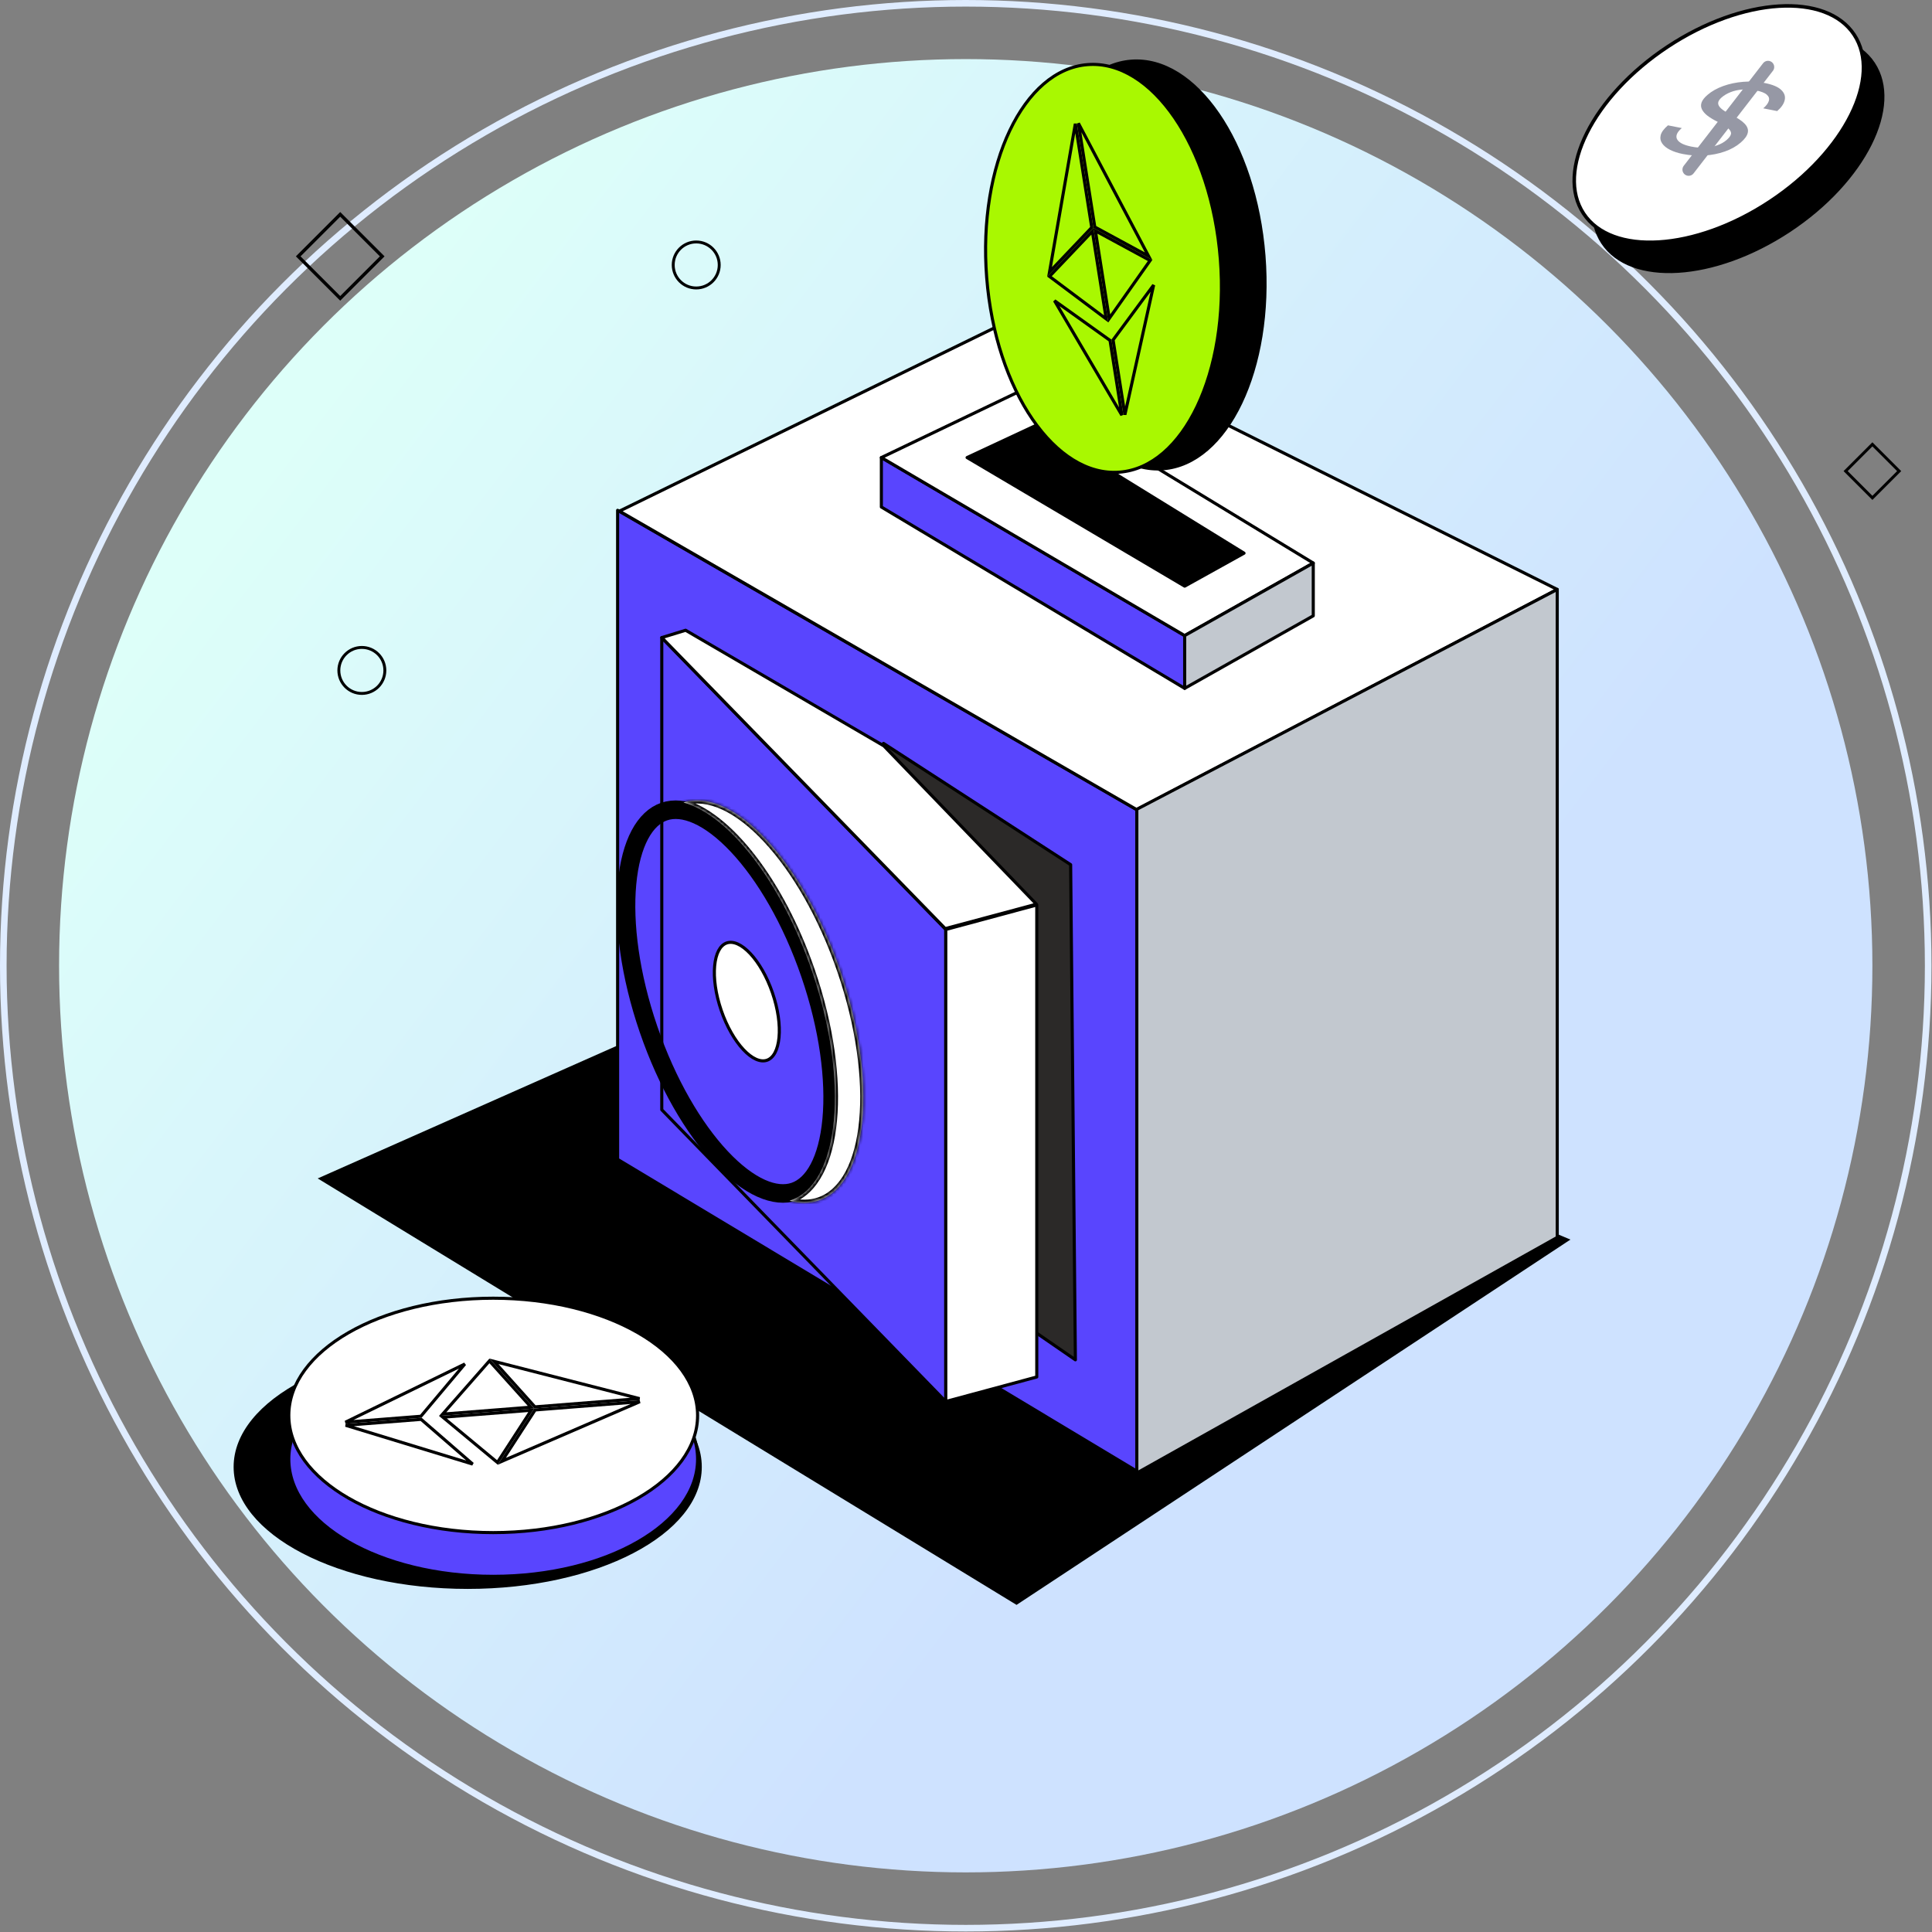 <?xml version="1.0" encoding="UTF-8"?>
<svg width="586px" height="586px" viewBox="0 0 586 586" version="1.1" xmlns="http://www.w3.org/2000/svg" xmlns:xlink="http://www.w3.org/1999/xlink">
    <rect x="0" y="0" width="586" height="586" fill="#808080" stroke="none"/>
    <title>definition-unslashable</title>
    <defs>
        <linearGradient x1="43.849%" y1="95.324%" x2="-12.159%" y2="52.627%" id="linearGradient-1">
            <stop stop-color="#CEE2FF" offset="0%"></stop>
            <stop stop-color="#DDFFF9" offset="100%"></stop>
        </linearGradient>
        <path d="M32.477,121.317 C47.482,116.17 50.386,85.002 38.962,51.701 C29.654,24.566 13.705,4.388 0,0.631 C14.99,-4.136 36.218,18.609 47.57,51.701 C58.993,85.002 56.09,116.17 41.085,121.317 C38.307,122.27 35.308,122.264 32.194,121.411 C32.289,121.381 32.383,121.349 32.477,121.317 Z" id="path-2"></path>
    </defs>
    <g id="Page-1" stroke="none" stroke-width="1" fill="none" fill-rule="evenodd">
        <g id="definition-unslashable" transform="translate(1, 1)">
            <circle id="Oval" fill="url(#linearGradient-1)" fill-rule="nonzero" cx="291.92" cy="291.92" r="275"></circle>
            <rect id="Rectangle" stroke="#000000" stroke-width="0.882" transform="translate(566.921, 141.892) scale(-1, 1) rotate(45) translate(-566.921, -141.892) " x="561.18" y="136.152" width="11.481" height="11.481"></rect>
            <circle id="Oval" stroke="#DFECFF" stroke-width="2" cx="291.92" cy="291.92" r="291.92"></circle>
            <polygon id="Path" fill="#000000" fill-rule="nonzero" points="475.33 374.98 259.768 284.657 205.861 307.435 95.361 356.435 307.33 485.783"></polygon>
            <polygon id="Rectangle" stroke="#000000" stroke-width="0.938" fill="#5945FE" fill-rule="nonzero" stroke-linejoin="round" points="186.33 153.783 343.816 244.596 343.911 445.285 186.33 350.648"></polygon>
            <polygon id="Rectangle" stroke="#000000" stroke-width="0.938" fill="#2B2928" fill-rule="nonzero" stroke-linejoin="round" points="266.972 224.475 323.741 261.266 325.179 411.451 266.972 371.345"></polygon>
            <polygon id="Rectangle" stroke="#000000" stroke-width="0.938" fill="#FFFFFF" fill-rule="nonzero" stroke-linejoin="round" transform="translate(329.107, 165.906) rotate(45) translate(-329.107, -165.906) " points="263.381 132.174 438.072 73.738 395.151 211.147 220.142 258.074"></polygon>
            <polygon id="Rectangle" stroke="#000000" stroke-width="0.938" fill="#C2C8CF" fill-rule="nonzero" stroke-linejoin="round" points="343.816 244.454 471.33 177.783 471.33 374.331 343.816 445.783"></polygon>
            <polygon id="Path" stroke="#000000" stroke-width="0.938" fill="#5945FE" fill-rule="nonzero" stroke-linejoin="round" points="199.724 192.406 285.868 280.921 285.868 424.122 199.724 335.608"></polygon>
            <polygon id="Path" stroke="#000000" stroke-width="0.938" fill="#FFFFFF" fill-rule="nonzero" stroke-linejoin="round" points="267.084 225.236 313.36 273.247 285.709 280.664 199.721 192.386 206.953 190.167"></polygon>
            <polygon id="Path" stroke="#000000" stroke-width="0.938" fill="#FFFFFF" fill-rule="nonzero" stroke-linejoin="round" points="285.869 280.926 313.466 273.489 313.466 416.653 285.869 424.09"></polygon>
            <polygon id="Rectangle" stroke="#000000" stroke-width="0.938" fill="#5945FE" fill-rule="nonzero" stroke-linejoin="round" transform="translate(312.551, 172.416) rotate(31) translate(-312.551, -172.416) " points="255.095 166.535 361.766 165.439 370.007 179.153 262.82 179.393"></polygon>
            <polygon id="Rectangle" stroke="#000000" stroke-width="0.938" fill="#FFFFFF" fill-rule="nonzero" stroke-linejoin="round" transform="translate(331.83, 153.783) rotate(32) translate(-331.83, -153.783) " points="293.85 133.886 395.856 132.642 374.44 171.966 267.804 174.924"></polygon>
            <polygon id="Rectangle" stroke="#000000" stroke-width="0.938" fill="#000000" fill-rule="nonzero" stroke-linejoin="round" transform="translate(334.33, 152.283) rotate(32) translate(-334.33, -152.283) " points="303.662 142.775 377.632 142.323 367.666 160.342 291.028 162.243"></polygon>
            <polygon id="Rectangle" stroke="#000000" stroke-width="0.938" fill="#C2C8CF" fill-rule="nonzero" stroke-linejoin="round" transform="translate(377.83, 188.783) scale(1, -1) rotate(56) translate(-377.83, -188.783) " points="351.174 194.325 391.221 174.294 404.486 183.241 364.439 203.272"></polygon>
            <path d="M244.728,294.389 C250.341,310.752 252.385,326.464 251.256,338.581 C250.101,350.985 245.796,358.441 239.991,360.433 C234.185,362.424 226.211,359.181 217.685,350.098 C209.355,341.225 201.324,327.567 195.711,311.204 C190.098,294.841 188.054,279.129 189.183,267.012 C190.338,254.608 194.643,247.152 200.448,245.16 C206.254,243.169 214.228,246.412 222.755,255.495 C231.084,264.368 239.115,278.026 244.728,294.389 Z" id="Path" stroke="#000000" stroke-width="5.625"></path>
            <path d="M238.782,363.093 C253.787,357.946 256.691,326.778 245.267,293.477 C235.959,266.342 220.01,246.164 206.305,242.407 C221.295,237.64 242.523,260.385 253.875,293.477 C265.298,326.778 262.395,357.946 247.39,363.093 C244.612,364.046 241.613,364.04 238.499,363.187 C238.594,363.157 238.688,363.125 238.782,363.093 Z" id="Path" fill="#FFFFFF"></path>
            <g id="Clipped" transform="translate(206.305, 241.776)">
                <mask id="mask-3" fill="white">
                    <use xlink:href="#path-2"></use>
                </mask>
                <g id="Path"></g>
                <path d="M38.962,51.701 L39.849,51.397 L38.962,51.701 Z M32.477,121.317 L32.173,120.43 L32.173,120.43 L32.477,121.317 Z M0,0.631 L-0.284,-0.263 L-3.303,0.697 L-0.248,1.535 L0,0.631 Z M47.57,51.701 L48.457,51.397 L47.57,51.701 Z M41.085,121.317 L40.781,120.43 L40.781,120.43 L41.085,121.317 Z M32.194,121.411 L31.91,120.517 L28.891,121.477 L31.946,122.315 L32.194,121.411 Z M38.076,52.005 C43.754,68.56 45.856,84.542 44.697,96.98 C43.53,109.513 39.11,118.051 32.173,120.43 L32.782,122.204 C40.85,119.436 45.384,109.816 46.564,97.154 C47.752,84.395 45.594,68.143 39.849,51.397 L38.076,52.005 Z M-0.248,1.535 C6.317,3.334 13.574,9.131 20.387,17.971 C27.181,26.785 33.45,38.52 38.076,52.005 L39.849,51.397 C35.167,37.746 28.807,25.824 21.873,16.827 C14.958,7.855 7.389,1.684 0.248,-0.273 L-0.248,1.535 Z M0.284,1.524 C7.22,-0.682 15.908,3.429 24.464,12.608 C32.955,21.718 41.04,35.554 46.683,52.005 L48.457,51.397 C42.748,34.755 34.543,20.673 25.835,11.329 C17.191,2.055 7.77,-2.824 -0.284,-0.263 L0.284,1.524 Z M46.683,52.005 C52.362,68.56 54.463,84.542 53.304,96.98 C52.137,109.513 47.717,118.051 40.781,120.43 L41.389,122.204 C49.457,119.436 53.992,109.816 55.171,97.154 C56.36,84.395 54.201,68.143 48.457,51.397 L46.683,52.005 Z M40.781,120.43 C38.209,121.313 35.406,121.319 32.442,120.507 L31.946,122.315 C35.211,123.21 38.404,123.228 41.389,122.204 L40.781,120.43 Z M32.173,120.43 C32.086,120.46 31.998,120.489 31.91,120.517 L32.478,122.304 C32.58,122.272 32.681,122.239 32.782,122.204 L32.173,120.43 Z" id="Shape" fill="#000000" fill-rule="nonzero" mask="url(#mask-3)"></path>
            </g>
            <path d="M217.755,305.463 C219.465,310.448 221.918,314.628 224.481,317.358 C227.076,320.124 229.641,321.264 231.626,320.583 C233.612,319.902 234.937,317.427 235.288,313.651 C235.636,309.922 235.006,305.117 233.296,300.131 C231.585,295.146 229.133,290.966 226.57,288.235 C223.974,285.47 221.409,284.33 219.424,285.011 C217.439,285.692 216.114,288.167 215.762,291.943 C215.415,295.671 216.044,300.477 217.755,305.463 Z" id="Path" stroke="#000000" stroke-width="0.938" fill="#FFFFFF" fill-rule="nonzero"></path>
            <path d="M211.392,443.935 C211.392,453.89 203.641,463.016 190.849,469.683 C178.08,476.337 160.408,480.467 140.861,480.467 C121.315,480.467 103.642,476.337 90.873,469.683 C78.082,463.016 70.33,453.89 70.33,443.935 C70.33,433.981 78.082,424.854 90.873,418.188 C103.642,411.534 121.315,407.404 140.861,407.404 C160.408,407.404 178.08,411.534 190.849,418.188 C203.641,424.854 211.392,433.981 211.392,443.935 Z" id="Path" stroke="#000000" stroke-width="0.938" fill="#000000" fill-rule="nonzero"></path>
            <path d="M210.589,441.575 C210.589,451.282 203.762,460.159 192.528,466.636 C181.308,473.106 165.776,477.122 148.594,477.122 C131.412,477.122 115.879,473.106 104.658,466.636 C93.425,460.159 86.597,451.282 86.597,441.575 C86.597,431.868 93.425,422.991 104.658,416.514 C115.879,410.045 131.412,406.028 148.594,406.028 C165.776,406.028 181.308,410.045 192.528,416.514 C203.762,422.991 210.589,431.868 210.589,441.575 Z" id="Path" stroke="#000000" stroke-width="0.938" fill="#5945FE" fill-rule="nonzero"></path>
            <path d="M210.589,428.31 C210.589,438.017 203.762,446.895 192.528,453.371 C181.308,459.841 165.776,463.857 148.594,463.857 C131.412,463.857 115.879,459.841 104.658,453.371 C93.425,446.895 86.597,438.017 86.597,428.31 C86.597,418.604 93.425,409.726 104.658,403.25 C115.879,396.78 131.412,392.763 148.594,392.763 C165.776,392.763 181.308,396.78 192.528,403.25 C203.762,409.726 210.589,418.604 210.589,428.31 Z" id="Path" stroke="#000000" stroke-width="0.938" fill="#FFFFFF" fill-rule="nonzero"></path>
            <g id="Group" transform="translate(103.764, 411.777)" stroke="#000000" stroke-width="0.938">
                <polygon id="Path" points="22.894 16.794 -7.10542736e-15 18.596 36.225 0.942"></polygon>
                <polygon id="Path" points="38.612 31.298 0.073 19.53 22.967 17.729"></polygon>
                <polygon id="Path" points="56.299 14.035 29.493 16.144 43.682 5.68434189e-14"></polygon>
                <polygon id="Path" points="45.062 0.132 89.235 11.441 57.476 13.943"></polygon>
                <polygon id="Path" points="56.372 14.97 46.107 30.804 29.566 17.078"></polygon>
                <polygon id="Path" points="47.449 30.458 57.549 14.877 89.308 12.376"></polygon>
            </g>
            <g id="bitcoin" transform="translate(297.94, 17.498)" stroke="#000000" stroke-width="0.938">
                
                <path d="M44.149,0.063 C53.827,-0.696 63.21,5.417 70.546,16.11 C77.873,26.79 83.091,41.961 84.434,59.091 C85.777,76.221 82.987,92.019 77.415,103.712 C71.836,115.417 63.52,122.918 53.842,123.676 C44.165,124.435 34.781,118.322 27.446,107.63 C20.119,96.949 14.901,81.778 13.558,64.648 C12.215,47.519 15.004,31.72 20.577,20.028 C26.156,8.323 34.472,0.822 44.149,0.063 Z" id="Path" fill="#000000" fill-rule="nonzero"></path>
                <path d="M30.925,1.1 C40.602,0.342 49.986,6.454 57.321,17.147 C64.648,27.827 69.866,42.998 71.21,60.128 C72.553,77.258 69.763,93.057 64.19,104.749 C58.611,116.454 50.295,123.955 40.618,124.714 C30.941,125.472 21.557,119.36 14.222,108.667 C6.895,97.986 1.676,82.815 0.333,65.686 C-1.01,48.556 1.78,32.757 7.353,21.065 C12.931,9.36 21.248,1.859 30.925,1.1 Z" id="Path" fill="#A9F801" fill-rule="nonzero"></path>
                <g id="Group" transform="translate(19.378, 18.888)">
                    <polygon id="Path" points="18.369 65.866 21.954 88.549 1.523 53.816"></polygon>
                    <polygon id="Path" points="31.599 49.062 22.88 88.403 19.295 65.72"></polygon>
                    <polygon id="Path" points="13.006 32.779 17.204 59.338 -2.84217094e-14 46.454"></polygon>
                    <polygon id="Path" points="0.024 45.069 7.846 0.146 12.822 31.613"></polygon>
                    <polygon id="Path" points="13.933 32.633 30.521 41.629 18.13 59.192"></polygon>
                    <polygon id="Path" points="30.07 40.317 13.748 31.466 8.772 0"></polygon>
                </g>
                <animateTransform
                    attributeType="XML"
                    attributeName="transform"
                    type="translate"
                    from="297.94,7.498" 
                    to="297.94,27.498"
                    dur="2s"
                    repeatCount="indefinite"
                />
            </g>
            <path d="M567.203,18.311 C571.42,24.688 570.808,33.513 566.206,42.721 C561.612,51.915 553.084,61.382 541.694,68.915 C530.305,76.447 518.255,80.59 507.997,81.219 C497.722,81.85 489.362,78.959 485.144,72.583 C480.927,66.207 481.539,57.381 486.141,48.173 C490.735,38.98 499.263,29.512 510.653,21.98 C522.042,14.447 534.092,10.305 544.35,9.675 C554.625,9.044 562.985,11.935 567.203,18.311 Z" id="Path" stroke="#000000" stroke-width="1.069" fill="#000000" fill-rule="nonzero"></path>
            <path d="M561.378,9.504 C565.596,15.881 564.984,24.706 560.382,33.914 C555.787,43.108 547.259,52.575 535.87,60.108 C524.481,67.64 512.431,71.783 502.173,72.412 C491.898,73.043 483.537,70.152 479.32,63.776 C475.103,57.399 475.715,48.574 480.317,39.366 C484.911,30.173 493.439,20.705 504.828,13.172 C516.217,5.64 528.268,1.498 538.526,0.868 C548.801,0.237 557.161,3.128 561.378,9.504 Z" id="Path" stroke="#000000" stroke-width="1.069" fill="#FFFFFF" fill-rule="nonzero"></path>
            <path d="M522.693,41.469 C523.463,40.808 523.907,40.207 524.024,39.664 C524.142,39.122 523.877,38.558 523.23,37.972 C522.583,37.385 521.487,36.704 519.941,35.929 C518.729,35.326 517.712,34.714 516.892,34.093 C516.097,33.466 515.537,32.82 515.212,32.155 C514.886,31.491 514.854,30.796 515.114,30.07 C515.375,29.344 515.98,28.574 516.929,27.76 C518.202,26.668 519.776,25.783 521.65,25.103 C523.55,24.418 525.586,23.988 527.757,23.815 C529.94,23.632 532.107,23.752 534.258,24.175 C536.639,24.644 538.308,25.343 539.265,26.273 C540.233,27.194 540.586,28.223 540.324,29.36 C540.073,30.488 539.311,31.598 538.038,32.69 L533.816,31.86 C534.732,31.074 535.295,30.325 535.504,29.613 C535.728,28.903 535.528,28.276 534.906,27.729 C534.294,27.173 533.201,26.74 531.628,26.431 C530.156,26.141 528.763,26.05 527.45,26.156 C526.151,26.266 524.975,26.529 523.921,26.945 C522.867,27.362 521.961,27.896 521.201,28.547 C520.52,29.132 520.164,29.703 520.133,30.262 C520.114,30.812 520.433,31.375 521.091,31.952 C521.75,32.529 522.748,33.149 524.086,33.813 C525.954,34.722 527.312,35.619 528.161,36.505 C529.01,37.39 529.332,38.301 529.127,39.238 C528.936,40.178 528.21,41.188 526.948,42.271 C525.63,43.401 524.026,44.298 522.134,44.962 C520.242,45.626 518.205,46.026 516.023,46.162 C513.842,46.297 511.64,46.147 509.417,45.709 C507.959,45.423 506.679,45.006 505.577,44.459 C504.49,43.916 503.681,43.262 503.152,42.499 C502.637,41.738 502.491,40.897 502.714,39.975 C502.962,39.047 503.695,38.061 504.912,37.017 L509.112,37.843 C508.275,38.561 507.764,39.22 507.579,39.82 C507.395,40.419 507.468,40.958 507.799,41.435 C508.13,41.912 508.662,42.323 509.396,42.668 C510.142,43.003 511.019,43.27 512.03,43.468 C513.488,43.755 514.871,43.863 516.179,43.79 C517.514,43.711 518.731,43.474 519.831,43.078 C520.946,42.685 521.9,42.149 522.693,41.469 Z" id="Path" fill="#9698A5" fill-rule="nonzero"></path>
            <line x1="503.557" y1="34.884" x2="542.892" y2="34.884" id="Path" stroke="#9698A5" stroke-width="3.766" stroke-linecap="round" transform="translate(523.224, 34.884) rotate(127.726) translate(-523.224, -34.884) "></line>
            <rect id="Rectangle" stroke="#000000" transform="translate(102.191, 76.753) rotate(45) translate(-102.191, -76.753) " x="93.185" y="67.746" width="18.014" height="18.014"></rect>
            <ellipse id="Oval" stroke="#000000" stroke-width="0.882" transform="translate(210.172, 79.368) scale(-1, 1) translate(-210.172, -79.368) " cx="210.172" cy="79.368" rx="6.977" ry="6.977"></ellipse>
            <ellipse id="Oval" stroke="#000000" stroke-width="0.882" transform="translate(108.754, 202.352) scale(-1, 1) translate(-108.754, -202.352) " cx="108.754" cy="202.352" rx="6.977" ry="6.977"></ellipse>
        </g>
    </g>
</svg>